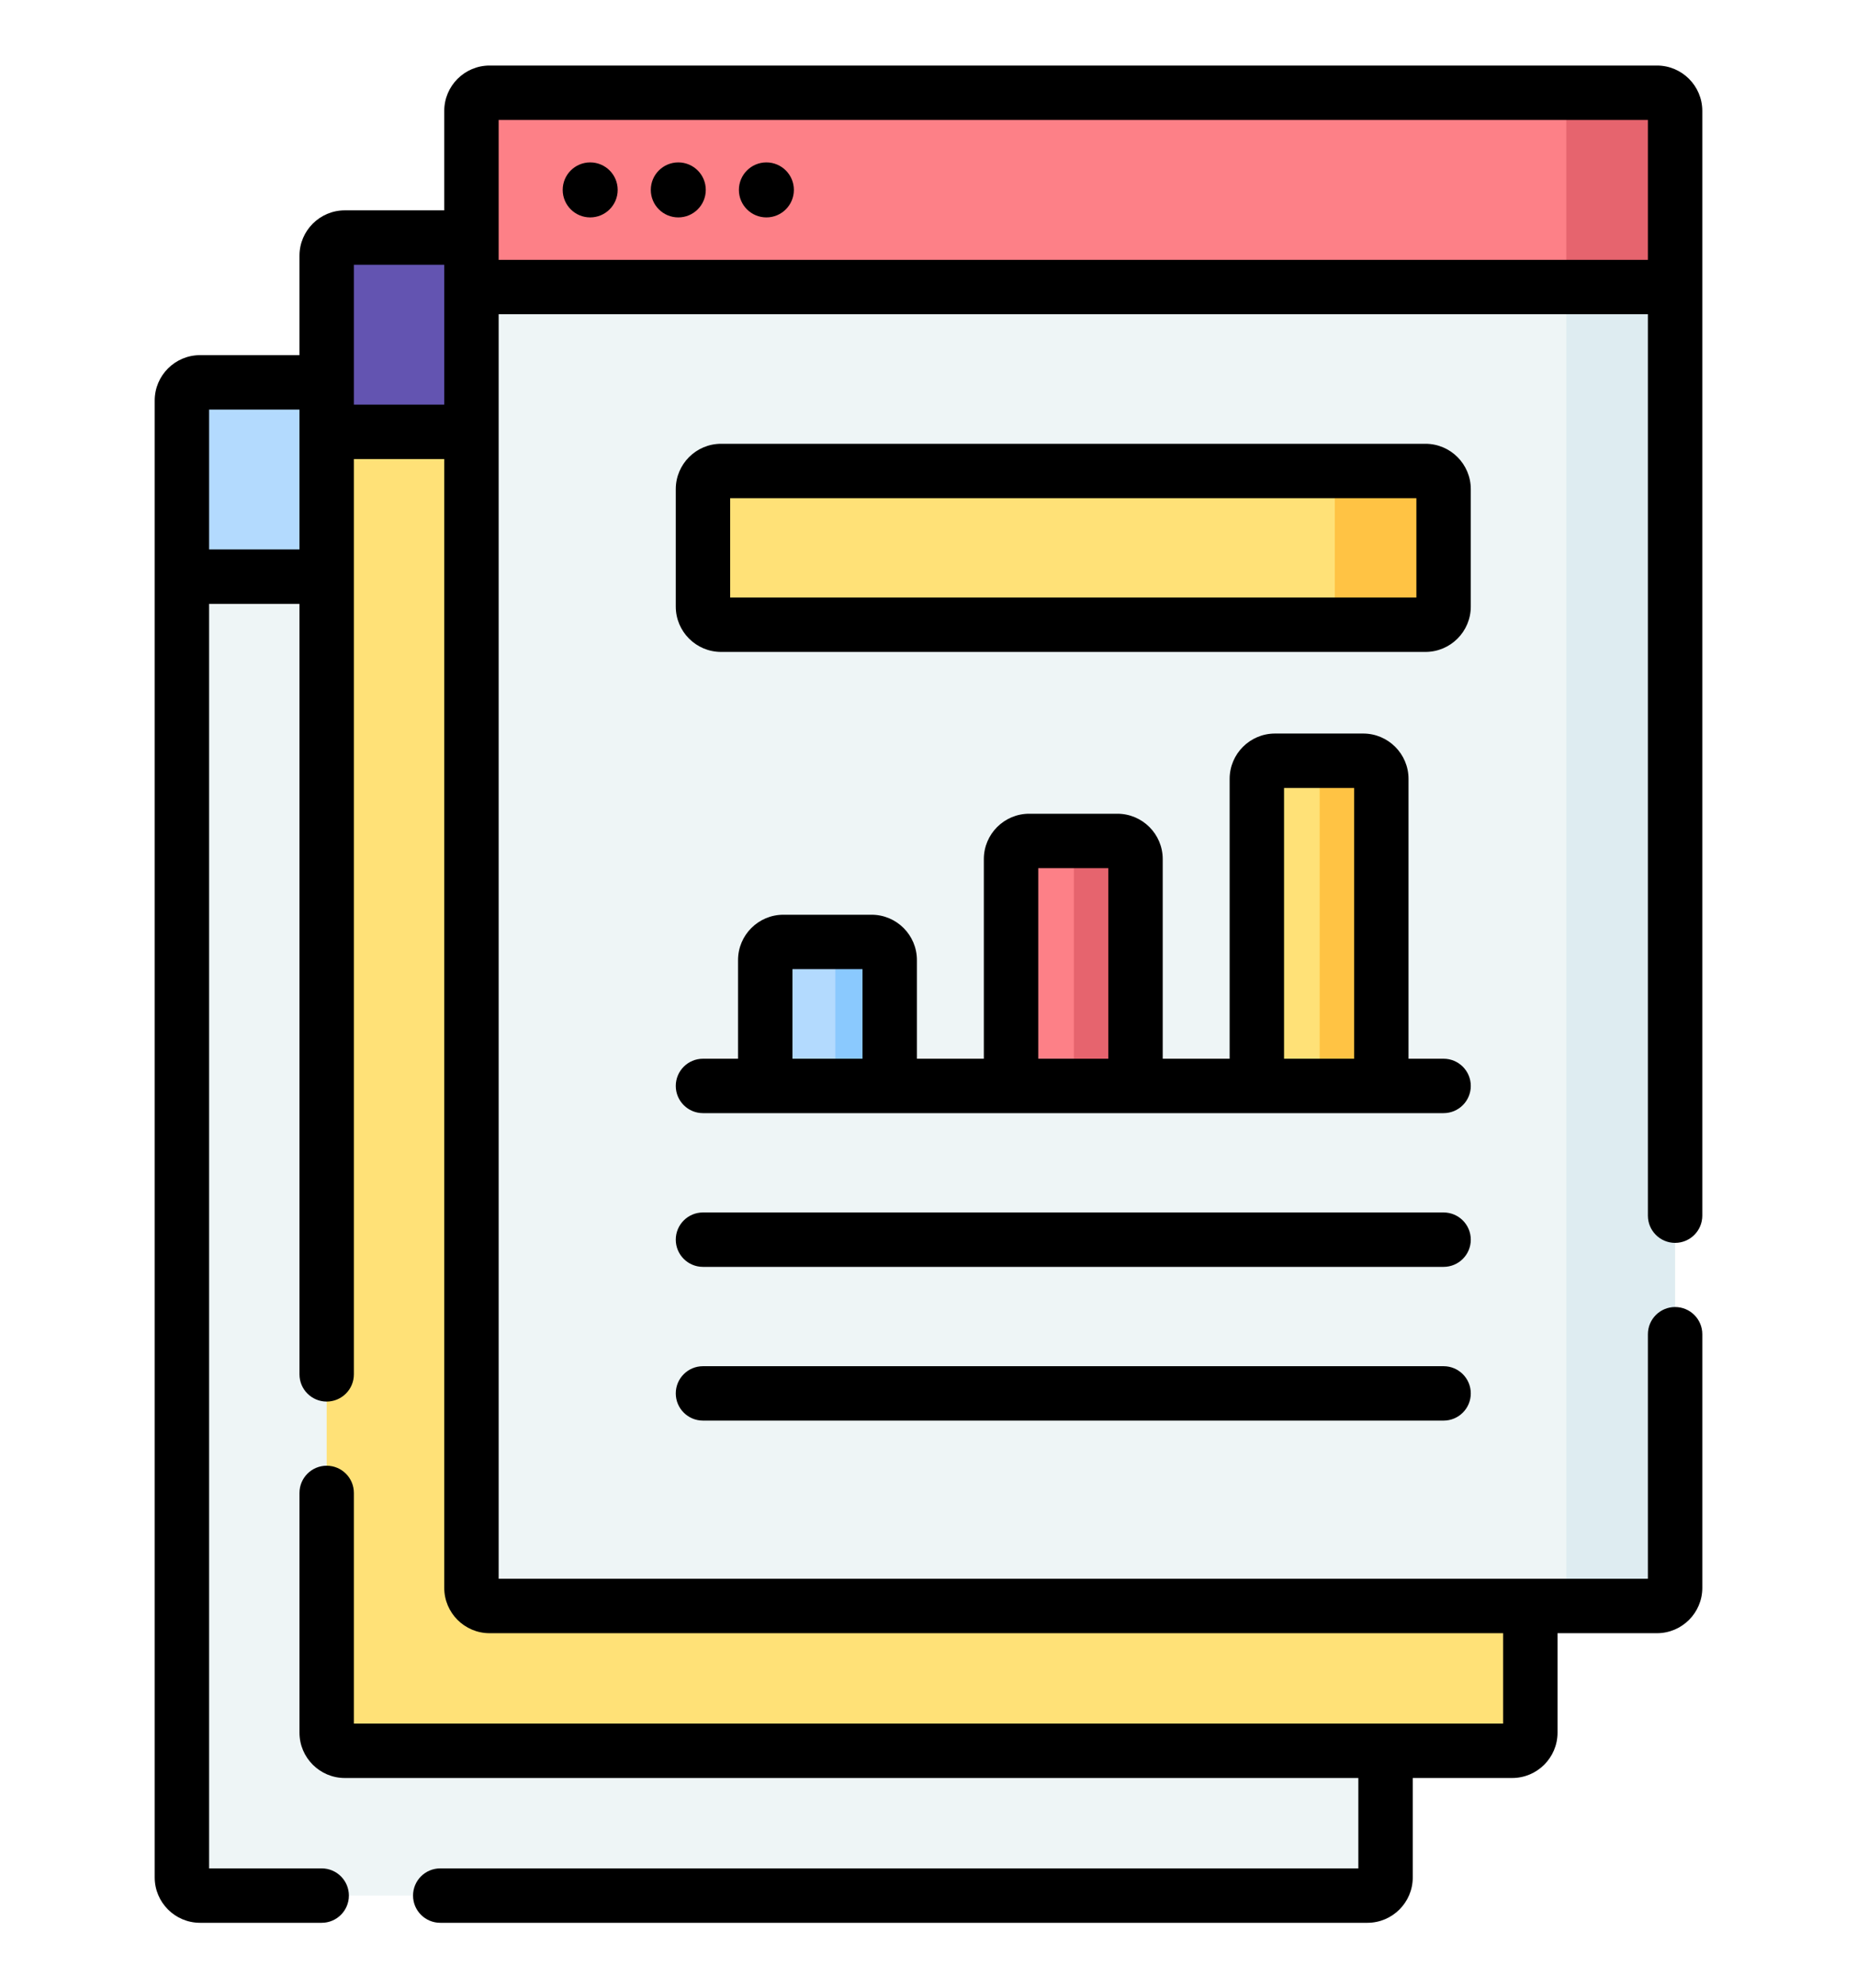 <svg width="170" height="182" viewBox="0 0 170 182" fill="none" xmlns="http://www.w3.org/2000/svg">
<g clip-path="url(#clip0)" filter="url(#filter0_d)">
<path d="M125.18 168.51H18.312C17.395 168.51 16.652 167.766 16.652 166.85V47.783L126.84 37.954V166.85C126.84 167.766 126.097 168.51 125.18 168.51Z" fill="#EEF5F6"/>
<path d="M36.005 47.783H16.652V31.658C16.652 30.742 17.395 29.998 18.312 29.998H36.005V47.783H36.005Z" fill="#B3DAFE"/>
<path d="M138.434 155.255H31.566C30.649 155.255 29.906 154.512 29.906 153.595V34.529L140.094 23.981V153.595C140.094 154.512 139.351 155.255 138.434 155.255Z" fill="#FFE177"/>
<path d="M47.69 34.529H29.906V18.404C29.906 17.488 30.649 16.744 31.566 16.744H47.69V34.529Z" fill="#6354B1"/>
<path d="M151.688 141.67L141.727 142.002H44.82C43.903 142.002 43.16 141.258 43.16 140.342V21.275L143.388 11.252H153.016V140.342C153.016 141.258 152.605 141.67 151.688 141.67Z" fill="#EEF5F6"/>
<path d="M130.494 51.851L120.749 52.183H66.014C65.098 52.183 64.354 51.44 64.354 50.523V39.771C64.354 38.854 65.098 38.111 66.014 38.111H120.693L130.494 38.443C131.41 38.443 131.822 38.854 131.822 39.771V50.523C131.822 51.44 131.41 51.851 130.494 51.851Z" fill="#FFE177"/>
<path d="M79.789 81.551L74.818 81.219H71.714C70.798 81.219 70.054 81.962 70.054 82.879V94.399H81.117V82.879C81.117 81.962 80.706 81.551 79.789 81.551Z" fill="#B3DAFE"/>
<path d="M102.291 72.308L97.036 71.976H94.216C93.299 71.976 92.556 72.719 92.556 73.636V94.399H103.619V73.636C103.619 72.719 103.208 72.308 102.291 72.308Z" fill="#FD8087"/>
<path d="M124.794 64.966L119.154 64.634H116.719C115.802 64.634 115.059 65.378 115.059 66.294V94.4H120.81H126.122V66.294C126.122 65.377 125.71 64.966 124.794 64.966Z" fill="#FFE177"/>
<path d="M153.349 21.274V140.34C153.349 141.26 152.605 142 151.688 142H141.728C142.644 142 143.388 141.26 143.388 140.34V11.25L153.349 21.274Z" fill="#DEECF1"/>
<path d="M153.016 21.275H43.16V5.15C43.16 4.234 43.903 3.49 44.82 3.49H141.727L151.688 3.822C152.605 3.822 153.016 4.234 153.016 5.15V21.275Z" fill="#FD8087"/>
<path d="M153.349 5.15V21.274H143.388V5.15C143.388 4.234 142.644 3.49 141.728 3.49H151.688C152.605 3.49 153.349 4.234 153.349 5.15Z" fill="#E6646E"/>
<path d="M132.155 39.771V50.522C132.155 51.439 131.411 52.183 130.495 52.183H120.534C121.45 52.183 122.194 51.439 122.194 50.522V39.771C122.194 38.855 121.45 38.111 120.534 38.111H130.495C131.411 38.111 132.155 38.855 132.155 39.771Z" fill="#FFC344"/>
<path d="M126.454 66.294V94.4H120.81V66.294C120.81 65.377 120.066 64.634 119.15 64.634H124.794C125.71 64.634 126.454 65.377 126.454 66.294Z" fill="#FFC344"/>
<path d="M103.952 73.635V94.4H98.308V73.635C98.308 72.719 97.564 71.975 96.648 71.975H102.292C103.209 71.975 103.952 72.719 103.952 73.635Z" fill="#E6646E"/>
<path d="M81.451 82.879V94.4H76.47V82.879C76.47 81.963 75.726 81.219 74.81 81.219H79.79C80.707 81.219 81.451 81.963 81.451 82.879Z" fill="#8AC9FE"/>
<path d="M14.162 166.85C14.162 169.138 16.023 171 18.312 171H29.449C30.824 171 31.939 169.885 31.939 168.51C31.939 167.134 30.824 166.02 29.449 166.02H19.142V50.273H27.416V120.799C27.416 122.174 28.53 123.289 29.906 123.289C31.281 123.289 32.396 122.174 32.396 120.799V37.019H40.669V140.342C40.669 142.631 42.531 144.492 44.82 144.492H137.604V152.766H32.396V131.652C32.396 130.277 31.281 129.162 29.906 129.162C28.53 129.162 27.416 130.277 27.416 131.652V153.596C27.416 155.885 29.277 157.746 31.566 157.746H124.35V166.02H40.302C38.927 166.02 37.812 167.134 37.812 168.51C37.812 169.885 38.927 171 40.302 171H125.18C127.469 171 129.331 169.138 129.331 166.85V157.746H138.434C140.722 157.746 142.585 155.884 142.585 153.596V144.492H151.688C153.977 144.492 155.839 142.63 155.839 140.342V117.126C155.839 115.751 154.724 114.636 153.348 114.636C151.973 114.636 150.858 115.751 150.858 117.126V139.511H45.65V23.765H150.858V106.273C150.858 107.649 151.973 108.764 153.348 108.764C154.723 108.764 155.838 107.649 155.838 106.273V5.15C155.838 2.862 153.977 1 151.688 1H44.82C42.531 1 40.669 2.862 40.669 5.15V14.254H31.566C29.277 14.254 27.416 16.116 27.416 18.404V27.508H18.312C16.023 27.508 14.162 29.37 14.162 31.658V166.85ZM27.416 45.293H19.142V32.489H27.416V45.293ZM32.396 32.039V19.235H40.669V21.275V32.039H32.396ZM45.65 5.98H150.858V18.785H45.65V5.98Z" fill="black"/>
<path d="M132.154 105.981H64.354C62.979 105.981 61.864 107.096 61.864 108.471C61.864 109.846 62.979 110.961 64.354 110.961H132.153C133.529 110.961 134.644 109.846 134.644 108.471C134.644 107.096 133.529 105.981 132.154 105.981Z" fill="black"/>
<path d="M132.154 91.909H128.944V66.294C128.944 64.005 127.082 62.144 124.794 62.144H116.719C114.43 62.144 112.568 64.005 112.568 66.294V91.909H106.442V73.635C106.442 71.347 104.58 69.485 102.291 69.485H94.217C91.928 69.485 90.066 71.347 90.066 73.635V91.909H83.939V82.879C83.939 80.591 82.078 78.729 79.789 78.729H71.714C69.426 78.729 67.564 80.591 67.564 82.879V91.909H64.354C62.979 91.909 61.864 93.024 61.864 94.399C61.864 95.774 62.979 96.889 64.354 96.889H132.153C133.529 96.889 134.644 95.774 134.644 94.399C134.644 93.024 133.529 91.909 132.154 91.909ZM117.549 67.124H123.963V91.909H117.549V67.124ZM95.047 74.466H101.461V91.909H95.047V74.466ZM72.544 83.709H78.959V91.909H72.544V83.709Z" fill="black"/>
<path d="M132.154 120.053H64.354C62.979 120.053 61.864 121.168 61.864 122.543C61.864 123.918 62.979 125.033 64.354 125.033H132.153C133.529 125.033 134.644 123.918 134.644 122.543C134.644 121.168 133.529 120.053 132.154 120.053Z" fill="black"/>
<path d="M134.644 39.771C134.644 37.483 132.782 35.621 130.494 35.621H66.014C63.726 35.621 61.864 37.483 61.864 39.771V50.523C61.864 52.812 63.726 54.673 66.014 54.673H130.493C132.782 54.673 134.644 52.812 134.644 50.523V39.771H134.644ZM129.663 49.693H66.844V40.601H129.663V49.693H129.663Z" fill="black"/>
<path d="M54.029 9.866C52.64 9.866 51.513 10.993 51.513 12.383C51.513 13.773 52.639 14.9 54.029 14.9C55.419 14.9 56.546 13.773 56.546 12.383C56.546 10.992 55.419 9.866 54.029 9.866Z" fill="black"/>
<path d="M62.095 9.866C60.705 9.866 59.578 10.993 59.578 12.383C59.578 13.773 60.705 14.9 62.095 14.9C63.484 14.9 64.611 13.773 64.611 12.383C64.611 10.992 63.484 9.866 62.095 9.866Z" fill="black"/>
<path d="M70.16 9.866C68.77 9.866 67.643 10.993 67.643 12.383C67.643 13.773 68.769 14.9 70.16 14.9C71.549 14.9 72.676 13.773 72.676 12.383C72.676 10.992 71.549 9.866 70.16 9.866Z" fill="black"/>
</g>
<defs>
<filter id="filter0_d" x="-6" y="0" width="182" height="182" filterUnits="userSpaceOnUse" color-interpolation-filters="sRGB">
<feFlood flood-opacity="0" result="BackgroundImageFix"/>
<feColorMatrix in="SourceAlpha" type="matrix" values="0 0 0 0 0 0 0 0 0 0 0 0 0 0 0 0 0 0 127 0"/>
<feOffset dy="5"/>
<feGaussianBlur stdDeviation="3"/>
<feColorMatrix type="matrix" values="0 0 0 0 0 0 0 0 0 0 0 0 0 0 0 0 0 0 0.21 0"/>
<feBlend mode="normal" in2="BackgroundImageFix" result="effect1_dropShadow"/>
<feBlend mode="normal" in="SourceGraphic" in2="effect1_dropShadow" result="shape"/>
</filter>
<clipPath id="clip0">
<rect width="170" height="170" fill="white" transform="translate(0 1)"/>
</clipPath>
</defs>
</svg>
